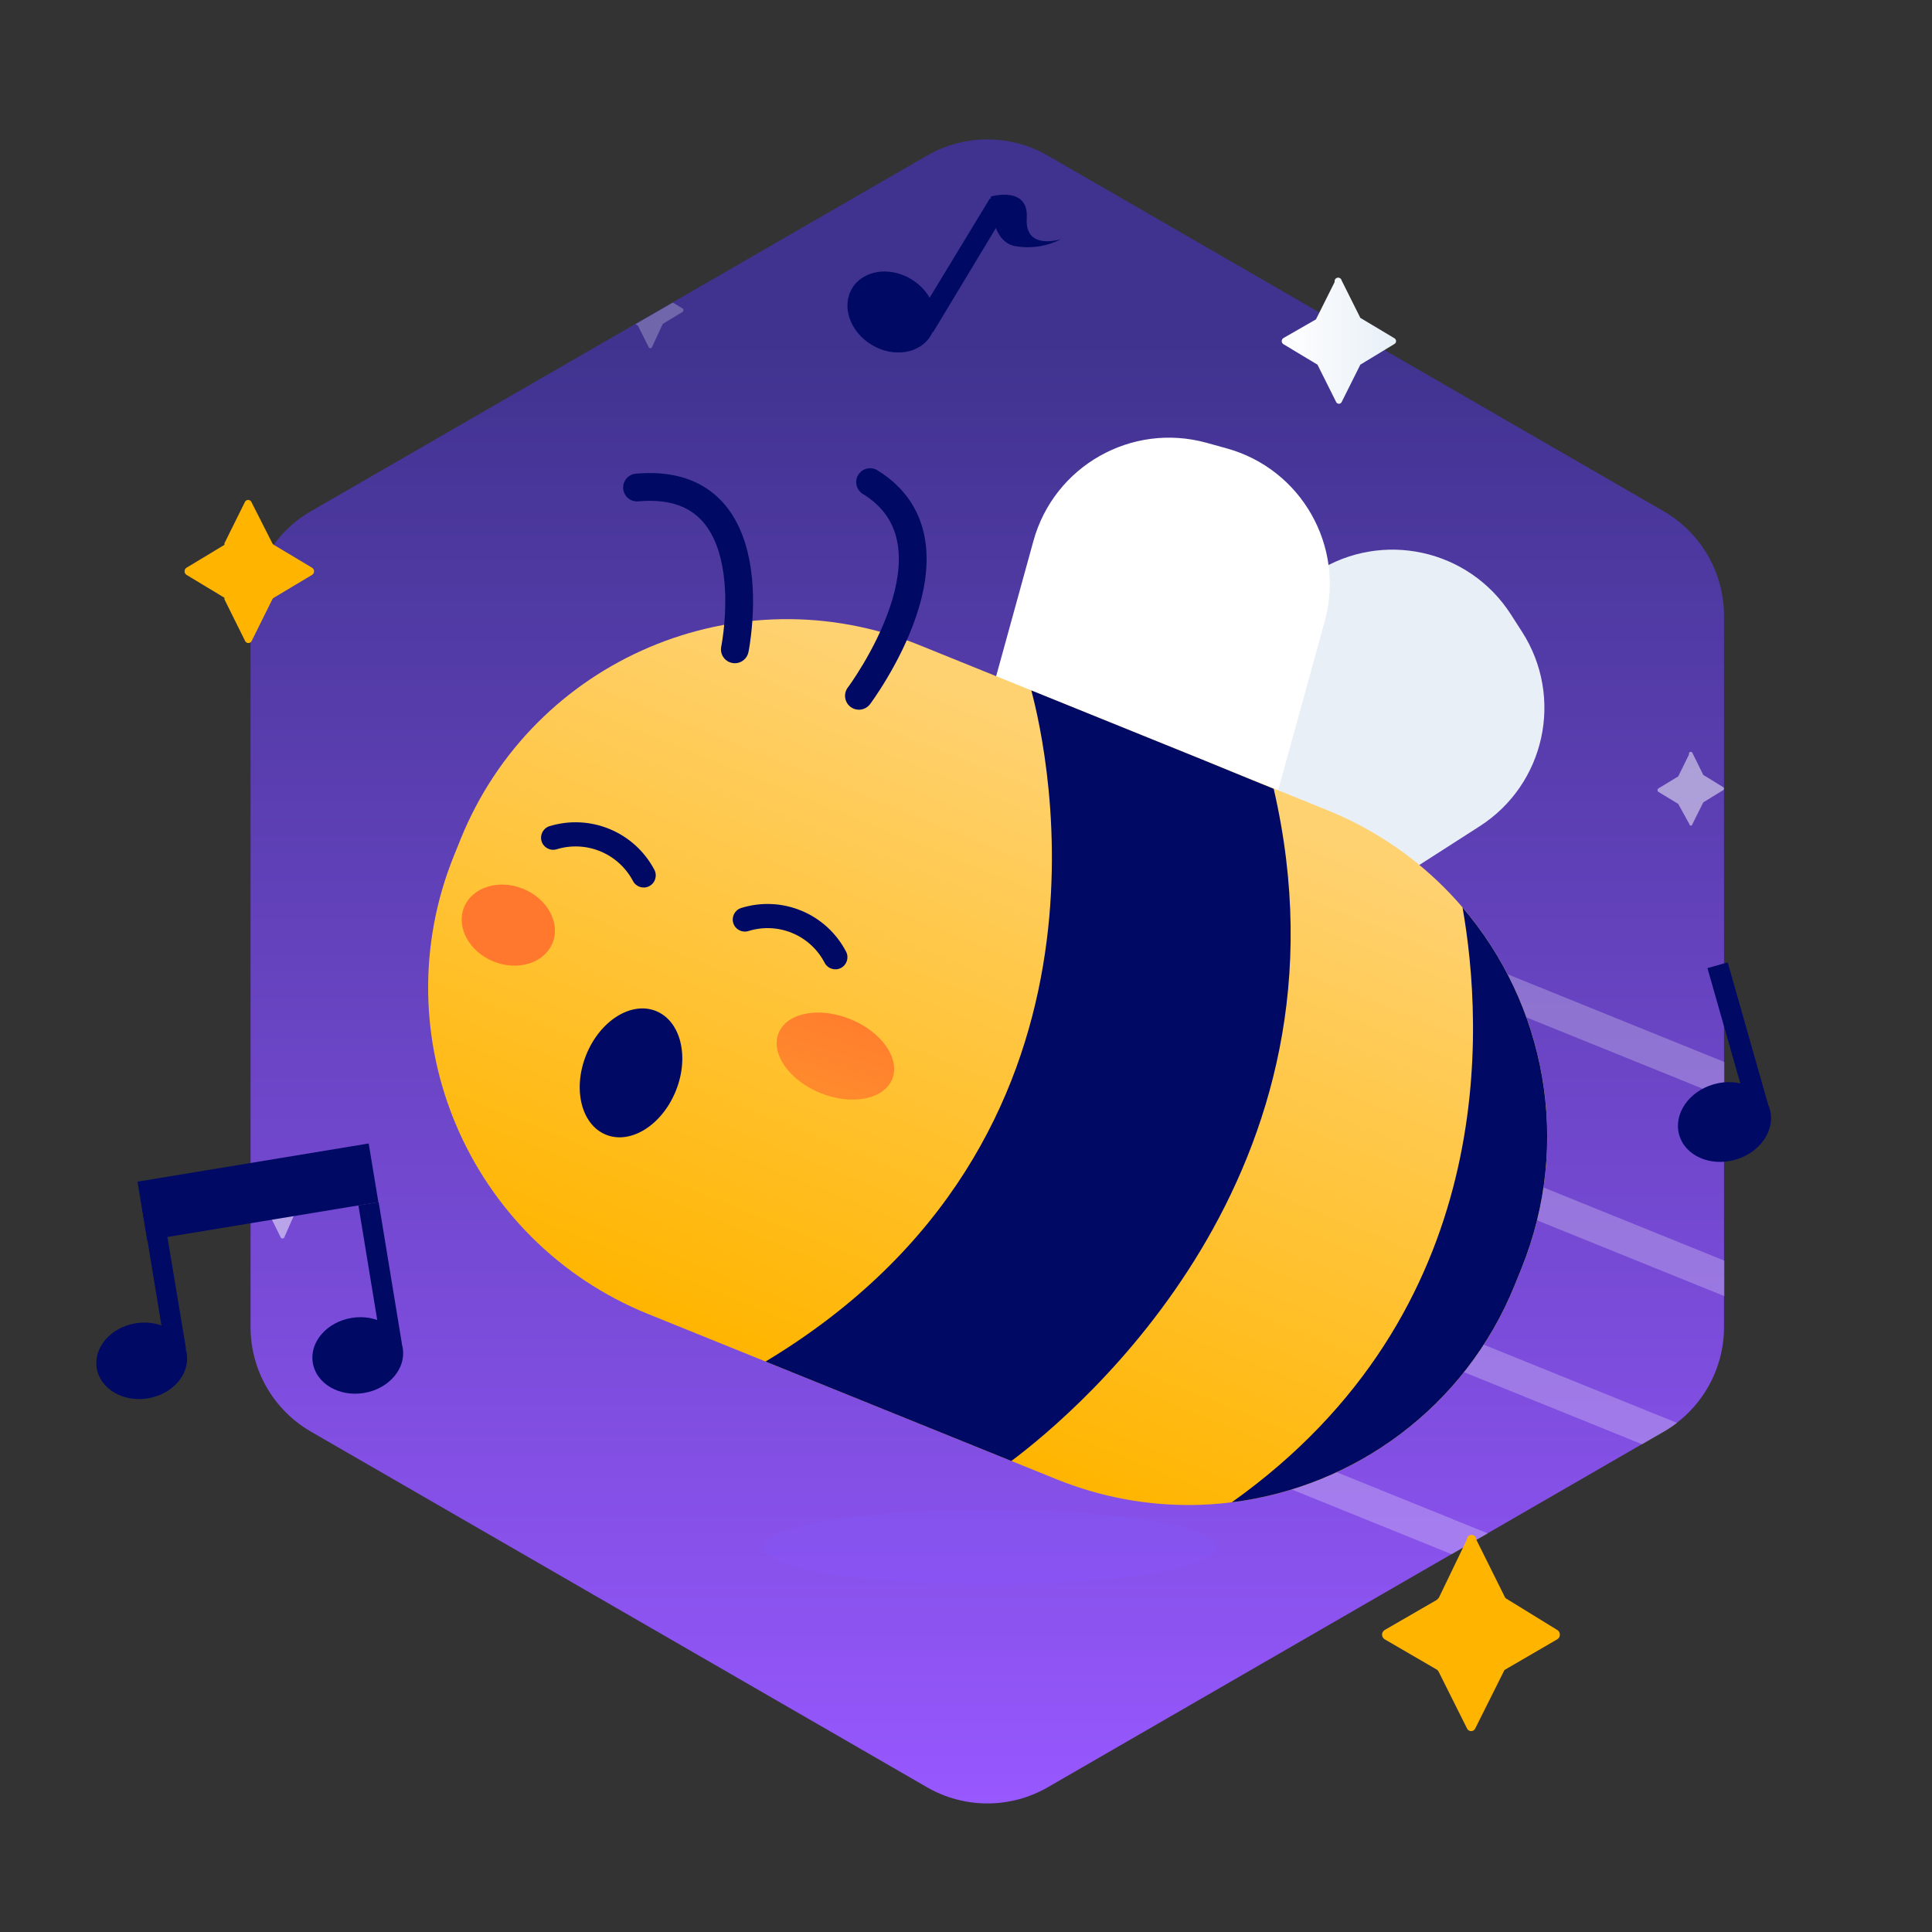 <svg width="64" height="64" viewBox="0 0 64 64" fill="none" xmlns="http://www.w3.org/2000/svg">
<rect x="0" y="0" width="64" height="64" fill="#333333" stroke="none"/>
<path d="M10.3 16.935C9.062 17.65 8.3 18.971 8.3 20.4V43.96C8.3 45.389 9.062 46.71 10.3 47.425L30.71 59.206C31.947 59.92 33.472 59.92 34.71 59.205L55.11 47.425C56.347 46.71 57.11 45.39 57.11 43.961V20.399C57.11 18.97 56.347 17.65 55.11 16.935L34.71 5.155C33.472 4.44 31.947 4.44 30.71 5.154L10.3 16.935Z" fill="url(#paint0_linear)"/>
<path opacity="0.25" fill-rule="evenodd" clip-rule="evenodd" d="M21.049 10.739L21.134 10.79L21.494 11.51C21.499 11.518 21.506 11.525 21.515 11.53C21.524 11.534 21.534 11.537 21.544 11.537C21.553 11.537 21.563 11.534 21.572 11.53C21.581 11.525 21.588 11.518 21.594 11.51L21.954 10.73L22.614 10.33C22.622 10.323 22.629 10.315 22.633 10.306C22.638 10.296 22.64 10.286 22.64 10.275C22.64 10.264 22.638 10.254 22.633 10.244C22.629 10.235 22.622 10.226 22.614 10.22L22.289 10.023L21.049 10.739ZM57.123 35.18L49.438 32.07L49.029 33.081L57.123 36.356V35.18ZM57.123 41.761L48.73 38.365L48.322 39.375L57.123 42.936V41.761ZM55.556 47.136L45.763 43.173L45.354 44.184L54.398 47.843L55.123 47.425C55.275 47.337 55.419 47.241 55.556 47.136ZM49.287 50.795L41.733 47.738L41.324 48.748L48.09 51.486L49.287 50.795Z" fill="white"/>
<path d="M50.422 20.933L50.049 20.352C48.66 18.186 45.777 17.556 43.611 18.946L37.424 22.914C35.258 24.304 34.629 27.187 36.018 29.353L36.391 29.934C37.78 32.1 40.663 32.73 42.829 31.34L49.016 27.371C51.182 25.982 51.812 23.099 50.422 20.933Z" fill="#E8EFF7"/>
<path d="M40.629 14.851L39.964 14.667C37.483 13.983 34.917 15.44 34.233 17.921L32.28 25.007C31.596 27.488 33.053 30.054 35.535 30.738L36.2 30.921C38.681 31.605 41.247 30.148 41.931 27.667L43.883 20.581C44.567 18.1 43.111 15.534 40.629 14.851Z" fill="white"/>
<path d="M43.965 26.837L30.441 21.364C24.471 18.949 17.674 21.83 15.258 27.799L15.037 28.346C12.621 34.316 15.503 41.113 21.472 43.529L34.997 49.001C40.966 51.417 47.764 48.535 50.179 42.566L50.4 42.019C52.816 36.05 49.935 29.252 43.965 26.837Z" fill="url(#paint1_linear)"/>
<path d="M48.448 30.059C49.142 33.994 49.685 43.453 40.804 49.766C44.864 49.259 48.535 46.627 50.178 42.566L50.399 42.02C52.089 37.843 51.187 33.261 48.448 30.059Z" fill="#000A64"/>
<path d="M33.503 48.397C35.707 46.748 45.131 38.84 42.193 26.13C42.193 26.13 41.148 25.709 39.809 25.156L34.163 22.871C34.714 24.925 37.576 37.752 25.36 45.103L33.503 48.397Z" fill="#000A64"/>
<path fill-rule="evenodd" clip-rule="evenodd" d="M24.553 30.078C25.21 29.873 25.918 29.906 26.554 30.171C27.189 30.435 27.711 30.915 28.028 31.526C28.129 31.722 28.053 31.963 27.857 32.065C27.661 32.167 27.419 32.09 27.317 31.894C27.087 31.45 26.708 31.101 26.246 30.909C25.784 30.716 25.269 30.693 24.792 30.842C24.581 30.908 24.357 30.79 24.291 30.579C24.225 30.369 24.343 30.144 24.553 30.078Z" fill="#000A64"/>
<path fill-rule="evenodd" clip-rule="evenodd" d="M18.206 27.367C18.863 27.167 19.568 27.202 20.202 27.466C20.835 27.73 21.357 28.206 21.677 28.814C21.78 29.009 21.705 29.251 21.509 29.354C21.314 29.457 21.072 29.382 20.969 29.186C20.736 28.744 20.356 28.397 19.894 28.204C19.432 28.012 18.918 27.987 18.44 28.133C18.228 28.197 18.005 28.078 17.94 27.867C17.876 27.655 17.995 27.432 18.206 27.367Z" fill="#000A64"/>
<path d="M22.386 36.14C22.844 35.009 22.551 33.823 21.732 33.492C20.913 33.16 19.878 33.809 19.42 34.94C18.962 36.072 19.255 37.258 20.074 37.589C20.893 37.92 21.928 37.272 22.386 36.14Z" fill="#000A64"/>
<path d="M29.556 35.746C29.829 35.07 29.208 34.181 28.169 33.761C27.13 33.34 26.065 33.547 25.792 34.223C25.518 34.899 26.139 35.788 27.179 36.208C28.218 36.629 29.282 36.422 29.556 35.746Z" fill="url(#paint2_linear)"/>
<path d="M18.303 31.238C18.572 30.573 18.134 29.768 17.326 29.441C16.517 29.113 15.643 29.388 15.373 30.053C15.104 30.719 15.541 31.524 16.35 31.851C17.159 32.178 18.033 31.904 18.303 31.238Z" fill="url(#paint3_linear)"/>
<path fill-rule="evenodd" clip-rule="evenodd" d="M24.793 21.602C24.793 21.602 24.793 21.602 24.343 21.51L24.793 21.602C24.742 21.851 24.499 22.012 24.25 21.961C24.002 21.91 23.841 21.667 23.892 21.418C23.892 21.418 23.892 21.418 23.892 21.418M23.892 21.418L23.892 21.416L23.894 21.407C23.896 21.397 23.899 21.383 23.902 21.364C23.909 21.326 23.919 21.268 23.93 21.195C23.952 21.047 23.98 20.835 23.999 20.581C24.039 20.069 24.047 19.405 23.928 18.764C23.808 18.119 23.57 17.543 23.157 17.153C22.76 16.777 22.144 16.518 21.144 16.608C20.891 16.631 20.667 16.445 20.645 16.192C20.622 15.938 20.808 15.715 21.061 15.692C22.271 15.582 23.165 15.893 23.79 16.485C24.399 17.062 24.694 17.851 24.832 18.596C24.971 19.345 24.96 20.096 24.916 20.652C24.895 20.932 24.864 21.166 24.84 21.332C24.827 21.415 24.816 21.481 24.808 21.527C24.803 21.55 24.8 21.568 24.797 21.581L24.795 21.596L24.794 21.6L24.793 21.601L24.793 21.602" fill="#000A64"/>
<path fill-rule="evenodd" clip-rule="evenodd" d="M28.431 15.729C28.565 15.513 28.848 15.445 29.064 15.578C30.028 16.171 30.501 16.992 30.645 17.88C30.786 18.746 30.611 19.648 30.341 20.439C30.07 21.234 29.69 21.954 29.381 22.472C29.227 22.732 29.088 22.943 28.988 23.09C28.938 23.164 28.897 23.222 28.868 23.262C28.854 23.282 28.843 23.297 28.835 23.308L28.825 23.321L28.823 23.324L28.822 23.325L28.821 23.326C28.821 23.326 28.821 23.326 28.453 23.05L28.821 23.326C28.669 23.529 28.38 23.57 28.177 23.418C27.974 23.266 27.933 22.977 28.085 22.774C28.085 22.774 28.085 22.774 28.085 22.774M28.085 22.774L28.087 22.772L28.093 22.763C28.099 22.755 28.108 22.742 28.121 22.725C28.145 22.691 28.182 22.639 28.228 22.572C28.319 22.438 28.447 22.242 28.591 22.001C28.88 21.516 29.227 20.856 29.47 20.142C29.716 19.422 29.844 18.684 29.737 18.028C29.634 17.393 29.309 16.809 28.582 16.362C28.366 16.229 28.298 15.945 28.431 15.729" fill="#000A64"/>
<path opacity="0.25" d="M32.783 52.49C36.936 52.49 40.303 51.935 40.303 51.25C40.303 50.565 36.936 50.01 32.783 50.01C28.63 50.01 25.263 50.565 25.263 51.25C25.263 51.935 28.63 52.49 32.783 52.49Z" fill="#875AFF"/>
<path opacity="0.5" d="M9.413 38.55L9.773 39.27L10.433 39.67C10.441 39.677 10.448 39.685 10.452 39.694C10.457 39.704 10.459 39.715 10.459 39.725C10.459 39.736 10.457 39.746 10.452 39.756C10.448 39.765 10.441 39.773 10.433 39.78L9.773 40.18L9.413 41C9.406 41.008 9.398 41.015 9.388 41.02C9.379 41.024 9.368 41.027 9.358 41.027C9.347 41.027 9.337 41.024 9.327 41.02C9.317 41.015 9.309 41.008 9.303 41L8.943 40.27L8.283 39.87C8.274 39.864 8.268 39.855 8.263 39.846C8.258 39.836 8.256 39.826 8.256 39.815C8.256 39.804 8.258 39.794 8.263 39.785C8.268 39.775 8.274 39.767 8.283 39.76L8.943 39.36L9.303 38.64C9.303 38.64 9.383 38.5 9.413 38.55Z" fill="white"/>
<path opacity="0.5" d="M56.063 24.94L56.423 25.67L57.073 26.07C57.084 26.075 57.093 26.082 57.099 26.092C57.106 26.102 57.109 26.113 57.109 26.125C57.109 26.137 57.106 26.148 57.099 26.158C57.093 26.168 57.084 26.175 57.073 26.18L56.423 26.58L56.063 27.3C56.063 27.313 56.058 27.326 56.048 27.335C56.039 27.345 56.026 27.35 56.013 27.35C56 27.35 55.987 27.345 55.978 27.335C55.968 27.326 55.963 27.313 55.963 27.3L55.593 26.63L54.933 26.23C54.925 26.223 54.918 26.215 54.913 26.206C54.909 26.196 54.906 26.186 54.906 26.175C54.906 26.164 54.909 26.154 54.913 26.144C54.918 26.135 54.925 26.127 54.933 26.12L55.593 25.72L55.953 24.99C55.946 24.975 55.946 24.959 55.951 24.944C55.957 24.929 55.968 24.917 55.983 24.91C55.998 24.903 56.014 24.903 56.029 24.908C56.044 24.914 56.056 24.925 56.063 24.94Z" fill="white"/>
<path d="M44.443 9.29L45.063 10.53L46.183 11.2C46.202 11.209 46.218 11.223 46.229 11.241C46.241 11.258 46.247 11.279 46.247 11.3C46.247 11.321 46.241 11.342 46.229 11.359C46.218 11.377 46.202 11.391 46.183 11.4L45.063 12.08L44.443 13.32C44.434 13.337 44.422 13.351 44.406 13.361C44.39 13.371 44.371 13.376 44.353 13.376C44.334 13.376 44.316 13.371 44.3 13.361C44.284 13.351 44.271 13.337 44.263 13.32L43.643 12.08L42.513 11.4C42.496 11.389 42.483 11.374 42.473 11.357C42.464 11.339 42.459 11.32 42.459 11.3C42.459 11.28 42.464 11.261 42.473 11.243C42.483 11.226 42.496 11.211 42.513 11.2L43.593 10.58L44.213 9.34C44.206 9.309 44.212 9.278 44.229 9.251C44.245 9.225 44.272 9.207 44.303 9.2C44.333 9.193 44.365 9.199 44.391 9.216C44.417 9.233 44.436 9.259 44.443 9.29Z" fill="url(#paint4_linear)"/>
<path d="M8.333 16.64L9.023 18C9.035 18.021 9.052 18.039 9.073 18.05L10.343 18.81C10.362 18.823 10.377 18.84 10.388 18.86C10.398 18.88 10.404 18.902 10.404 18.925C10.404 18.948 10.398 18.97 10.388 18.99C10.377 19.01 10.362 19.027 10.343 19.04L9.073 19.8C9.052 19.811 9.035 19.829 9.023 19.85L8.333 21.24C8.323 21.259 8.308 21.274 8.289 21.285C8.271 21.296 8.25 21.302 8.228 21.302C8.207 21.302 8.186 21.296 8.167 21.285C8.149 21.274 8.134 21.259 8.123 21.24L7.433 19.85C7.437 19.834 7.437 19.817 7.433 19.8L6.173 19.04C6.155 19.027 6.14 19.01 6.129 18.99C6.119 18.97 6.113 18.948 6.113 18.925C6.113 18.902 6.119 18.88 6.129 18.86C6.14 18.84 6.155 18.823 6.173 18.81L7.433 18.05C7.437 18.034 7.437 18.017 7.433 18L8.123 16.61C8.136 16.592 8.154 16.578 8.174 16.57C8.194 16.561 8.216 16.559 8.237 16.562C8.259 16.565 8.279 16.574 8.296 16.587C8.313 16.601 8.326 16.619 8.333 16.64Z" fill="url(#paint5_linear)"/>
<path d="M48.903 51L49.843 52.89C49.853 52.92 49.875 52.945 49.903 52.96L51.593 54C51.617 54.016 51.638 54.039 51.652 54.065C51.666 54.091 51.673 54.12 51.673 54.15C51.673 54.18 51.666 54.209 51.652 54.235C51.638 54.261 51.617 54.283 51.593 54.3L49.873 55.3C49.858 55.307 49.845 55.316 49.835 55.328C49.825 55.34 49.817 55.355 49.813 55.37L48.873 57.25C48.862 57.278 48.843 57.303 48.818 57.32C48.793 57.337 48.763 57.346 48.733 57.346C48.702 57.346 48.673 57.337 48.648 57.32C48.623 57.303 48.604 57.278 48.593 57.25L47.653 55.37C47.637 55.34 47.613 55.315 47.583 55.3L45.863 54.3C45.838 54.283 45.818 54.261 45.804 54.235C45.79 54.209 45.782 54.18 45.782 54.15C45.782 54.12 45.79 54.091 45.804 54.065C45.818 54.039 45.838 54.016 45.863 54L47.593 53L47.663 52.93L48.593 51C48.593 50.959 48.609 50.919 48.638 50.89C48.667 50.861 48.707 50.845 48.748 50.845C48.789 50.845 48.828 50.861 48.857 50.89C48.886 50.919 48.903 50.959 48.903 51Z" fill="url(#paint6_linear)"/>
<path d="M12.213 37.879L4.555 39.144L4.876 41.087L12.534 39.822L12.213 37.879Z" fill="#000A64"/>
<path d="M5.493 44.79L4.723 40.11L5.383 40L6.163 44.68" fill="#000A64"/>
<path d="M12.643 44.62L11.873 39.93L12.543 39.82L13.313 44.51" fill="#000A64"/>
<path d="M4.901 46.322C5.723 46.186 6.298 45.52 6.185 44.833C6.072 44.146 5.313 43.7 4.49 43.836C3.667 43.972 3.092 44.639 3.205 45.325C3.319 46.012 4.078 46.458 4.901 46.322Z" fill="#000A64"/>
<path d="M12.057 46.144C12.88 46.008 13.455 45.341 13.341 44.655C13.228 43.968 12.469 43.522 11.646 43.658C10.823 43.794 10.248 44.46 10.362 45.147C10.475 45.834 11.234 46.28 12.057 46.144Z" fill="#000A64"/>
<path d="M57.903 36.78L56.562 32.07L57.233 31.88L58.572 36.59" fill="#000A64"/>
<path d="M57.482 38.418C58.311 38.182 58.823 37.431 58.626 36.741C58.43 36.05 57.598 35.682 56.77 35.918C55.941 36.154 55.429 36.905 55.626 37.596C55.822 38.286 56.654 38.654 57.482 38.418Z" fill="#000A64"/>
<path d="M30.323 10.64L32.793 6.57L33.373 6.92L30.913 11" fill="#000A64"/>
<path d="M30.83 11.122C31.193 10.522 30.905 9.683 30.186 9.248C29.468 8.814 28.592 8.948 28.229 9.548C27.866 10.149 28.154 10.987 28.872 11.422C29.59 11.856 30.467 11.722 30.83 11.122Z" fill="#000A64"/>
<path d="M32.823 6.51C32.823 6.51 34.083 6.14 34.013 7.23C33.943 8.32 35.153 7.92 35.153 7.92C34.698 8.157 34.179 8.241 33.673 8.16C32.763 8.05 32.823 6.51 32.823 6.51Z" fill="#000A64"/>
<defs>
<linearGradient id="paint0_linear" x1="32.7" y1="60.14" x2="32.7" y2="11.33" gradientUnits="userSpaceOnUse">
<stop stop-color="#9858FF"/>
<stop offset="1" stop-color="#40338F"/>
</linearGradient>
<linearGradient id="paint1_linear" x1="28.239" y1="46.267" x2="37.204" y2="24.112" gradientUnits="userSpaceOnUse">
<stop stop-color="#FFB500"/>
<stop offset="0.96" stop-color="#FFD271"/>
</linearGradient>
<linearGradient id="paint2_linear" x1="26.559" y1="38.298" x2="28.465" y2="32.629" gradientUnits="userSpaceOnUse">
<stop stop-color="#FF952D"/>
<stop offset="1" stop-color="#FF782D"/>
</linearGradient>
<linearGradient id="paint3_linear" x1="12.922" y1="162.469" x2="18.743" y2="144.506" gradientUnits="userSpaceOnUse">
<stop stop-color="#FF952D"/>
<stop offset="1" stop-color="#FF782D"/>
</linearGradient>
<linearGradient id="paint4_linear" x1="42.423" y1="11.35" x2="46.283" y2="11.35" gradientUnits="userSpaceOnUse">
<stop stop-color="white"/>
<stop offset="1" stop-color="#E7EFF7"/>
</linearGradient>
<linearGradient id="paint5_linear" x1="25.291" y1="87.491" x2="43.911" y2="87.491" gradientUnits="userSpaceOnUse">
<stop stop-color="#FFB500"/>
<stop offset="0.96" stop-color="#FFD271"/>
</linearGradient>
<linearGradient id="paint6_linear" x1="306.282" y1="376.943" x2="340.98" y2="376.943" gradientUnits="userSpaceOnUse">
<stop stop-color="#FFB500"/>
<stop offset="0.96" stop-color="#FFD271"/>
</linearGradient>
</defs>
</svg>
